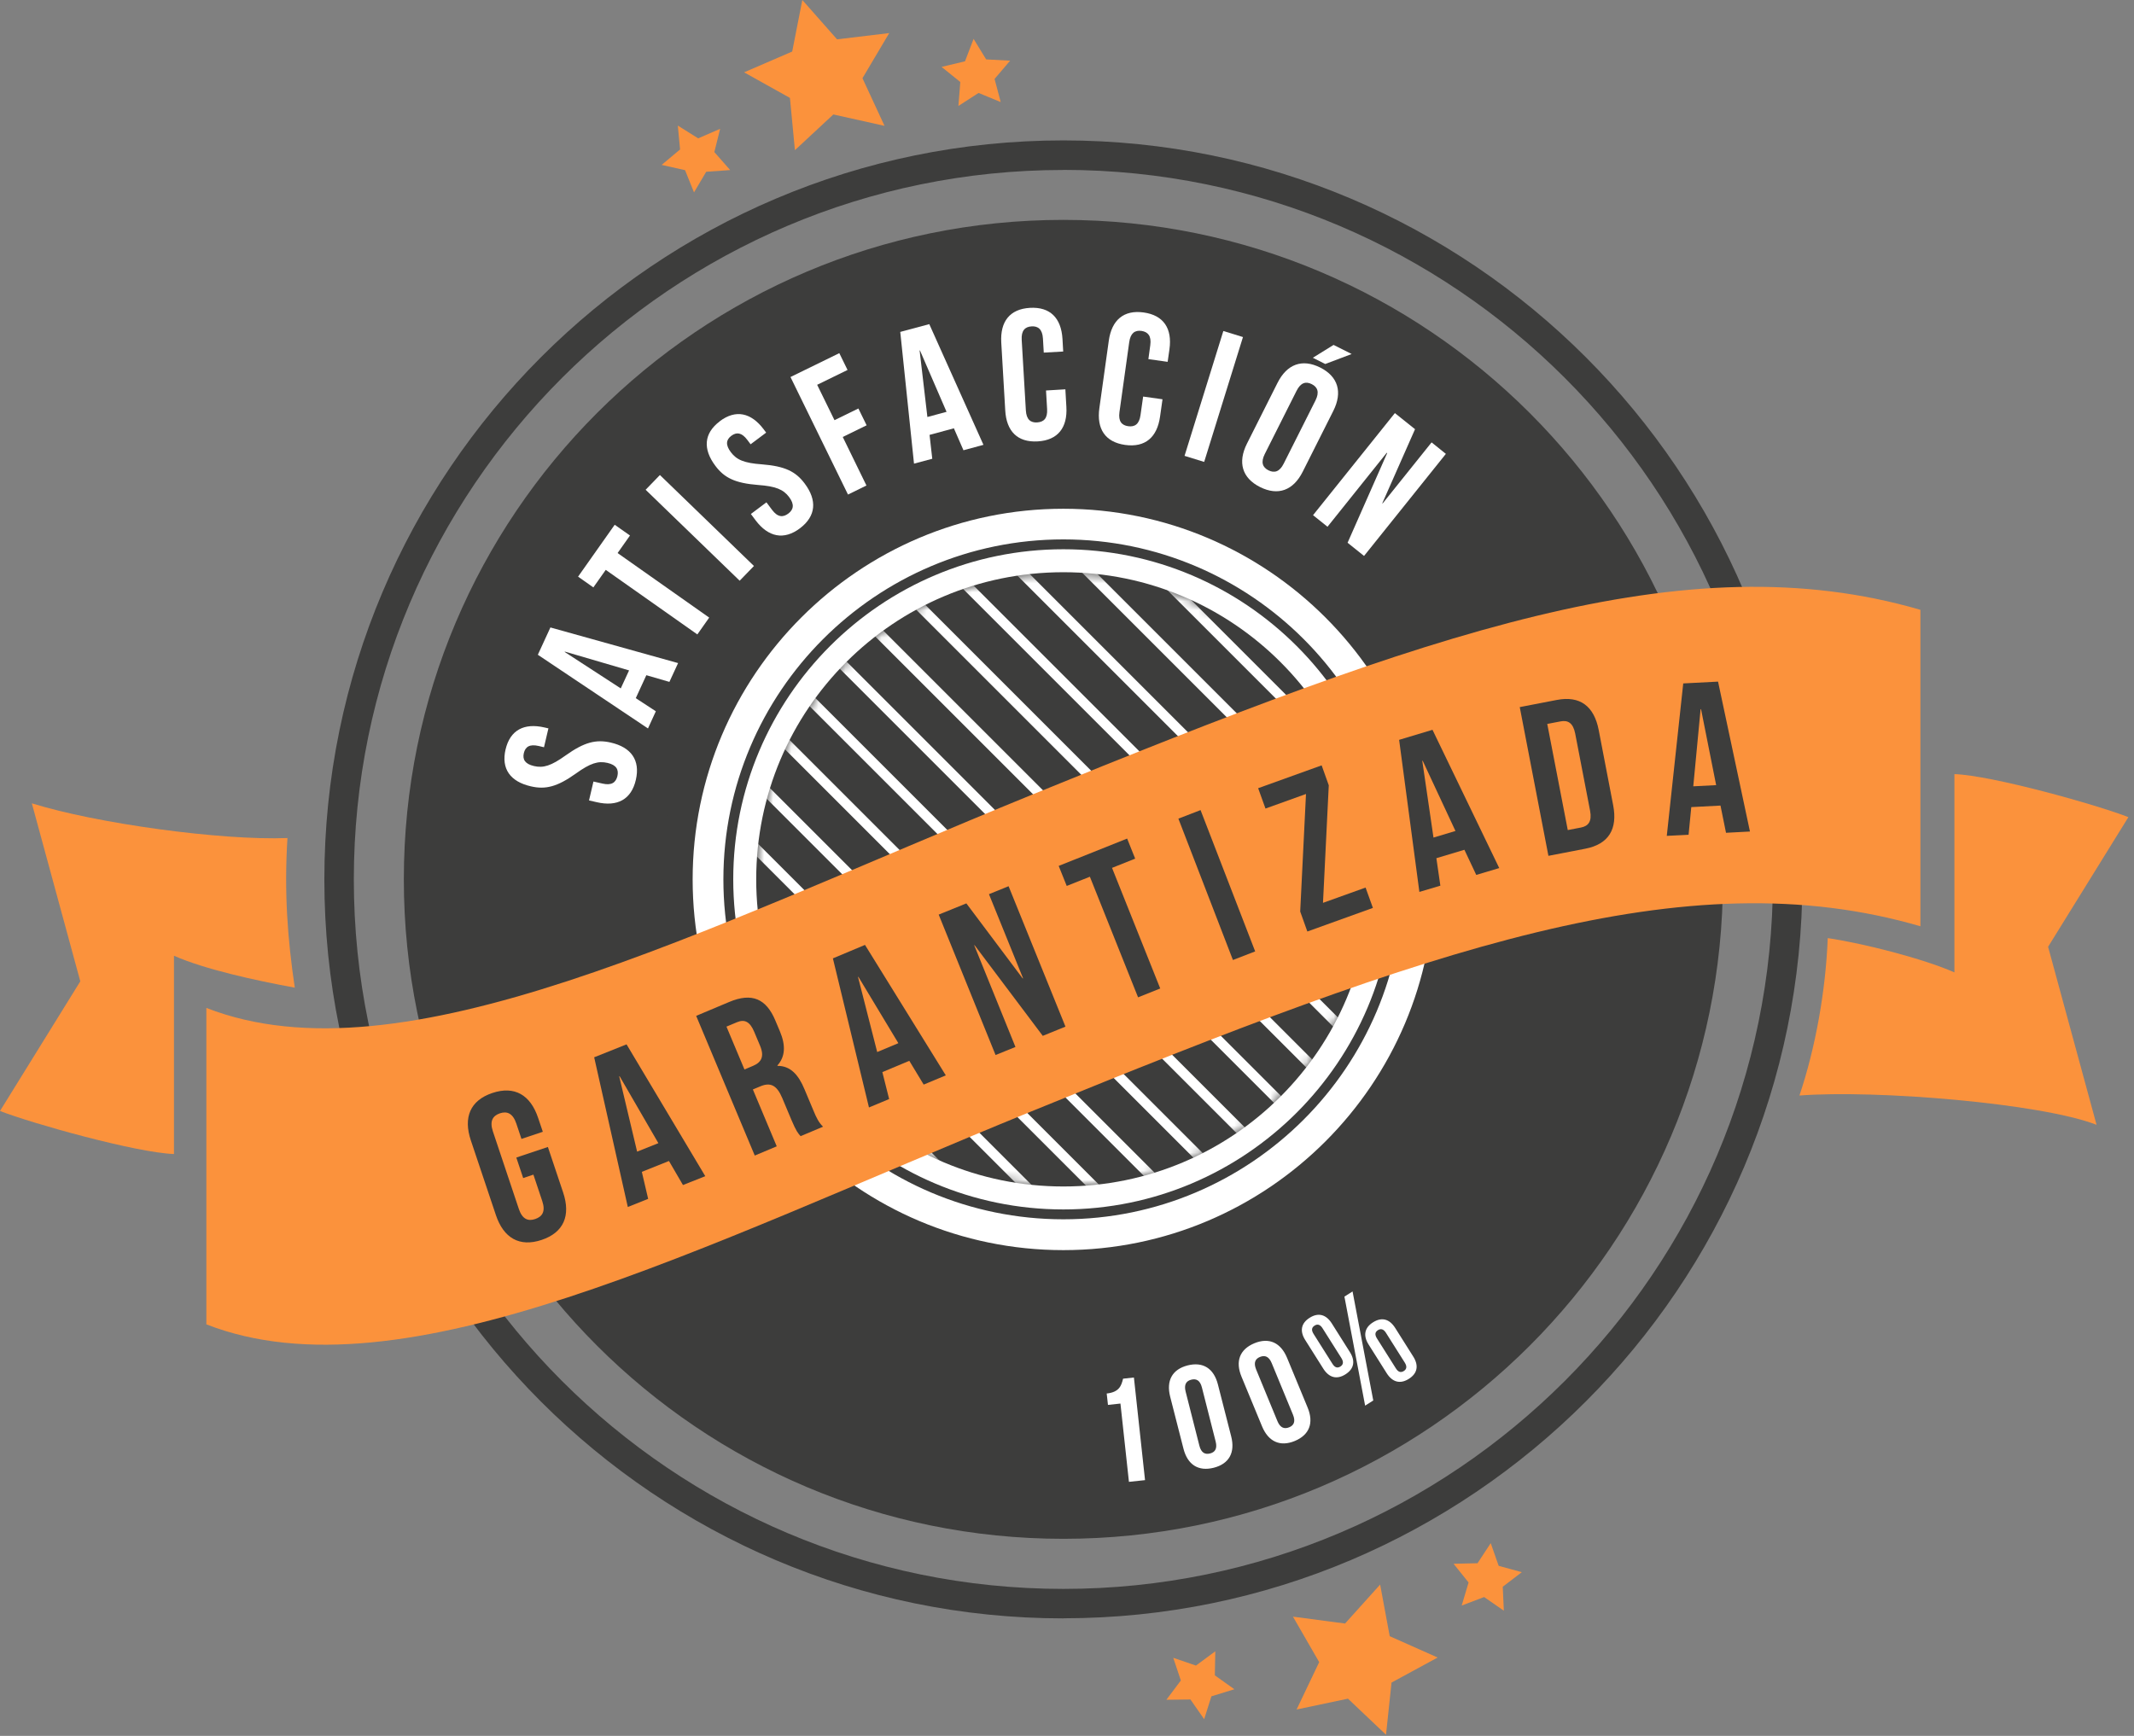 <svg width="236" height="192" viewBox="0 0 236 192" fill="none" xmlns="http://www.w3.org/2000/svg">
<rect x="0" y="0" width="236" height="192" fill="#808080" stroke="none"/>
<g clip-path="url(#clip0_59_572)">
<path d="M117.6 170.2C157.884 170.2 190.54 137.544 190.54 97.26C190.54 56.977 157.884 24.32 117.6 24.32C77.316 24.32 44.66 56.977 44.66 97.26C44.66 137.544 77.316 170.2 117.6 170.2Z" fill="#3D3D3C"/>
<path d="M117.6 179C72.53 179 35.87 142.33 35.87 97.27C35.87 52.21 72.53 15.53 117.6 15.53C162.67 15.53 199.33 52.2 199.33 97.26C199.33 142.32 162.66 178.99 117.6 178.99V179ZM117.6 18.8C74.33 18.8 39.13 54 39.13 97.27C39.13 140.54 74.33 175.74 117.6 175.74C160.87 175.74 196.07 140.54 196.07 97.27C196.07 54 160.87 18.79 117.6 18.79V18.8Z" fill="#3D3D3C"/>
<path d="M122.39 154.129C123.77 153.979 124.01 153.279 124.2 152.489L125.4 152.359L126.63 163.709L124.85 163.899L123.91 155.239L122.53 155.389L122.39 154.119V154.129Z" fill="white"/>
<path d="M129.41 154.48C128.96 152.71 129.63 151.46 131.34 151.02C133.05 150.59 134.24 151.36 134.69 153.13L136.16 158.88C136.61 160.65 135.94 161.9 134.23 162.34C132.52 162.77 131.33 162 130.88 160.23L129.41 154.48ZM132.64 159.9C132.84 160.69 133.27 160.9 133.82 160.76C134.37 160.62 134.64 160.23 134.44 159.44L132.92 153.46C132.72 152.67 132.3 152.46 131.74 152.6C131.19 152.74 130.92 153.13 131.12 153.92L132.64 159.9Z" fill="white"/>
<path d="M137.3 152.27C136.6 150.58 137.09 149.25 138.72 148.57C140.35 147.9 141.64 148.5 142.34 150.19L144.61 155.68C145.31 157.37 144.82 158.7 143.19 159.38C141.56 160.05 140.27 159.45 139.57 157.76L137.3 152.27ZM141.27 157.18C141.58 157.93 142.03 158.08 142.56 157.87C143.09 157.66 143.3 157.23 142.99 156.47L140.64 150.77C140.33 150.02 139.88 149.87 139.35 150.08C138.82 150.29 138.61 150.72 138.92 151.48L141.27 157.18Z" fill="white"/>
<path d="M144.35 148.22C143.72 147.23 143.88 146.35 144.84 145.75C145.79 145.15 146.65 145.38 147.28 146.37L149.28 149.54C149.91 150.53 149.75 151.41 148.79 152.01C147.84 152.61 146.98 152.38 146.35 151.39L144.35 148.22ZM147.36 150.85C147.63 151.28 147.92 151.34 148.24 151.14C148.54 150.95 148.62 150.65 148.35 150.22L146.26 146.91C145.99 146.48 145.68 146.42 145.38 146.62C145.06 146.82 145 147.11 145.27 147.54L147.36 150.85ZM148.68 143.41L149.58 142.84L151.87 154.9L150.97 155.47L148.68 143.41ZM151.36 148.72C150.73 147.73 150.89 146.85 151.85 146.25C152.81 145.65 153.66 145.88 154.29 146.87L156.29 150.04C156.92 151.03 156.76 151.91 155.8 152.51C154.85 153.11 153.99 152.88 153.36 151.89L151.36 148.72ZM154.37 151.35C154.64 151.78 154.93 151.84 155.25 151.64C155.55 151.45 155.63 151.15 155.36 150.72L153.27 147.41C153 146.98 152.69 146.93 152.39 147.12C152.07 147.32 152.01 147.61 152.28 148.04L154.37 151.35Z" fill="white"/>
<path d="M159.041 107.231C164.549 84.341 150.458 61.319 127.567 55.811C104.677 50.303 81.655 64.394 76.147 87.284C70.639 110.175 84.73 133.197 107.62 138.705C130.511 144.213 153.533 130.122 159.041 107.231Z" fill="white"/>
<path d="M117.6 141.53C93.19 141.53 73.34 121.67 73.34 97.27C73.34 72.87 93.2 53.01 117.6 53.01C142 53.01 161.86 72.87 161.86 97.27C161.86 121.67 142 141.53 117.6 141.53ZM117.6 56.27C94.99 56.27 76.6 74.66 76.6 97.27C76.6 119.88 94.99 138.27 117.6 138.27C140.21 138.27 158.6 119.88 158.6 97.27C158.6 74.66 140.21 56.27 117.6 56.27Z" fill="#3D3D3C"/>
<path d="M55.91 82.9C56.41 80.75 57.96 79.94 60.21 80.46L60.65 80.56L60.16 82.65L59.58 82.51C58.57 82.28 58.1 82.59 57.93 83.3C57.77 84 58.06 84.5 59.06 84.73C60.09 84.97 60.96 84.7 62.56 83.55C64.62 82.08 65.92 81.76 67.54 82.13C69.8 82.65 70.82 84.08 70.32 86.25C69.82 88.43 68.27 89.25 66.01 88.73L65.14 88.53L65.63 86.44L66.64 86.67C67.65 86.9 68.11 86.54 68.28 85.84C68.44 85.13 68.18 84.61 67.18 84.38C66.15 84.14 65.28 84.41 63.68 85.56C61.62 87.03 60.32 87.35 58.7 86.97C56.44 86.45 55.41 85.04 55.91 82.89V82.9Z" fill="white"/>
<path d="M74.99 73.34L74.03 75.42L71.48 74.68L70.31 77.22L72.53 78.67L71.66 80.57L59.48 72.42L60.87 69.4L74.99 73.34ZM68.65 76.14L69.57 74.15L62.47 72.07L62.45 72.11L68.65 76.14Z" fill="white"/>
<path d="M63.93 63.78L67.98 58.04L69.67 59.23L68.3 61.17L78.43 68.31L77.12 70.17L66.99 63.03L65.62 64.97L63.93 63.78Z" fill="white"/>
<path d="M71.4 54.17L72.98 52.54L83.38 62.6L81.8 64.23L71.4 54.17Z" fill="white"/>
<path d="M79.6 46.59C81.37 45.26 83.07 45.64 84.46 47.49L84.73 47.85L83.01 49.14L82.65 48.66C82.03 47.83 81.46 47.77 80.88 48.2C80.3 48.63 80.21 49.2 80.83 50.02C81.46 50.86 82.3 51.22 84.27 51.36C86.8 51.56 88 52.15 88.99 53.48C90.38 55.33 90.25 57.08 88.47 58.43C86.69 59.77 84.97 59.41 83.57 57.56L83.04 56.85L84.76 55.56L85.38 56.39C86 57.22 86.59 57.24 87.17 56.81C87.75 56.38 87.89 55.8 87.27 54.98C86.64 54.14 85.8 53.78 83.83 53.64C81.3 53.44 80.1 52.85 79.11 51.52C77.72 49.67 77.83 47.93 79.6 46.6V46.59Z" fill="white"/>
<path d="M92.29 46.471L94.93 45.181L95.84 47.041L93.2 48.331L95.82 53.7L93.78 54.7L87.42 41.7L92.82 39.06L93.73 40.92L90.37 42.56L92.29 46.48V46.471Z" fill="white"/>
<path d="M108.76 49.201L106.55 49.801L105.49 47.371L102.8 48.101L103.1 50.741L101.08 51.281L99.56 36.711L102.77 35.851L108.77 49.221L108.76 49.201ZM102.56 46.121L104.68 45.551L101.74 38.761H101.7L102.56 46.121Z" fill="white"/>
<path d="M117.82 43.07L117.93 44.99C118.07 47.3 116.99 48.69 114.76 48.82C112.53 48.95 111.3 47.7 111.17 45.39L110.73 37.88C110.6 35.57 111.67 34.18 113.9 34.05C116.13 33.92 117.36 35.17 117.5 37.48L117.58 38.88L115.43 39L115.34 37.45C115.28 36.42 114.8 36.05 114.08 36.1C113.36 36.14 112.93 36.56 112.99 37.59L113.45 45.39C113.51 46.42 113.99 46.77 114.71 46.72C115.43 46.67 115.86 46.28 115.8 45.25L115.68 43.19L117.83 43.06L117.82 43.07Z" fill="white"/>
<path d="M128.56 44.181L128.29 46.081C127.97 48.37 126.64 49.52 124.43 49.211C122.22 48.901 121.26 47.431 121.58 45.141L122.62 37.691C122.94 35.401 124.27 34.251 126.48 34.56C128.69 34.87 129.65 36.34 129.33 38.63L129.13 40.02L127 39.721L127.21 38.181C127.35 37.16 126.96 36.711 126.24 36.6C125.52 36.501 125.02 36.831 124.88 37.85L123.8 45.59C123.66 46.611 124.06 47.041 124.77 47.141C125.48 47.24 125.99 46.931 126.13 45.91L126.42 43.861L128.55 44.16L128.56 44.181Z" fill="white"/>
<path d="M135.29 36.61L137.46 37.28L133.17 51.09L131 50.42L135.29 36.61Z" fill="white"/>
<path d="M141.28 42.35C142.32 40.28 144 39.65 146 40.65C147.99 41.65 148.49 43.38 147.45 45.45L144.07 52.17C143.03 54.24 141.35 54.87 139.35 53.87C137.36 52.87 136.86 51.14 137.9 49.07L141.28 42.35ZM139.87 50.22C139.41 51.14 139.64 51.7 140.28 52.02C140.93 52.34 141.51 52.2 141.97 51.27L145.48 44.29C145.94 43.37 145.71 42.81 145.07 42.49C144.42 42.16 143.84 42.31 143.38 43.24L139.87 50.22ZM149.47 39.16L146.56 40.26L145.19 39.57L147.48 38.15L149.47 39.15V39.16Z" fill="white"/>
<path d="M153.39 50.11L153.36 50.08L146.81 58.26L145.21 56.98L154.26 45.69L156.49 47.47L152.87 55.66L152.9 55.69L158.32 48.93L159.9 50.2L150.85 61.49L149.03 60.03L153.41 50.11H153.39Z" fill="white"/>
<path d="M117.6 134.86C96.87 134.86 80 117.99 80 97.26C80 76.53 96.87 59.66 117.6 59.66C138.33 59.66 155.2 76.53 155.2 97.26C155.2 117.99 138.33 134.86 117.6 134.86ZM117.6 60.75C97.47 60.75 81.09 77.13 81.09 97.26C81.09 117.39 97.47 133.77 117.6 133.77C137.73 133.77 154.11 117.39 154.11 97.26C154.11 77.13 137.73 60.75 117.6 60.75Z" fill="#3D3D3C"/>
<path d="M117.6 131.23C136.361 131.23 151.57 116.021 151.57 97.26C151.57 78.499 136.361 63.29 117.6 63.29C98.839 63.29 83.63 78.499 83.63 97.26C83.63 116.021 98.839 131.23 117.6 131.23Z" fill="#3D3D3C"/>
<mask id="mask0_59_572" style="mask-type:luminance" maskUnits="userSpaceOnUse" x="83" y="63" width="69" height="69">
<path d="M117.6 131.23C136.361 131.23 151.57 116.021 151.57 97.26C151.57 78.499 136.361 63.29 117.6 63.29C98.839 63.29 83.63 78.499 83.63 97.26C83.63 116.021 98.839 131.23 117.6 131.23Z" fill="white"/>
</mask>
<g mask="url(#mask0_59_572)">
<path d="M108.131 35.282L107.361 36.053L192.008 120.7L192.779 119.93L108.131 35.282Z" fill="white"/>
<path d="M104.398 39.028L103.628 39.799L188.275 124.447L189.046 123.676L104.398 39.028Z" fill="white"/>
<path d="M100.651 42.775L99.881 43.546L184.528 128.194L185.299 127.423L100.651 42.775Z" fill="white"/>
<path d="M96.901 46.513L96.131 47.284L180.778 131.932L181.549 131.161L96.901 46.513Z" fill="white"/>
<path d="M93.168 50.261L92.398 51.031L177.045 135.679L177.816 134.908L93.168 50.261Z" fill="white"/>
<path d="M89.428 53.999L88.658 54.77L173.305 139.417L174.076 138.647L89.428 53.999Z" fill="white"/>
<path d="M85.681 57.746L84.911 58.517L169.558 143.164L170.329 142.394L85.681 57.746Z" fill="white"/>
<path d="M81.931 61.484L81.161 62.255L165.808 146.903L166.579 146.132L81.931 61.484Z" fill="white"/>
<path d="M78.198 65.231L77.428 66.002L162.075 150.65L162.846 149.879L78.198 65.231Z" fill="white"/>
<path d="M74.451 68.977L73.681 69.748L158.328 154.396L159.099 153.625L74.451 68.977Z" fill="white"/>
<path d="M70.701 72.717L69.931 73.487L154.578 158.135L155.349 157.364L70.701 72.717Z" fill="white"/>
<path d="M66.968 76.463L66.198 77.233L150.845 161.881L151.616 161.11L66.968 76.463Z" fill="white"/>
<path d="M63.228 80.202L62.458 80.973L147.105 165.62L147.876 164.85L63.228 80.202Z" fill="white"/>
<path d="M59.481 83.948L58.711 84.719L143.358 169.366L144.129 168.596L59.481 83.948Z" fill="white"/>
<path d="M55.731 87.687L54.961 88.458L139.608 173.106L140.379 172.335L55.731 87.687Z" fill="white"/>
<path d="M51.998 91.433L51.228 92.204L135.875 176.852L136.646 176.081L51.998 91.433Z" fill="white"/>
</g>
<path d="M22.82 146.48C44.5 154.94 77.37 137.9 113.95 122.97C157.92 105.02 186.34 94.85 212.38 102.45V67.45C186.34 59.85 157.93 70.02 113.95 87.97C77.37 102.9 44.5 119.95 22.82 111.48V146.48Z" fill="#FB923C"/>
<path d="M202.13 103.76C201.91 109.58 200.76 115.96 199 121.17C207.47 120.52 225.71 122.02 231.86 124.41L226.5 104.72L235.38 90.38C231.82 88.99 220.28 85.76 216.14 85.62V107.55C212.75 106.05 206.06 104.33 202.13 103.76Z" fill="#FB923C"/>
<path d="M32.6 109.23C31.79 103.79 31.42 98.64 31.79 92.69C24.44 92.98 10.62 91.07 3.52 88.85L8.88 108.54L0 122.88C3.56 124.27 15.1 127.5 19.24 127.64V105.71C22.63 107.21 28.19 108.43 32.6 109.24V109.23Z" fill="#FB923C"/>
<path d="M57.1 128.03L60.59 126.86L62.28 131.9C63.13 134.44 62.35 136.32 59.9 137.14C57.45 137.96 55.69 136.93 54.84 134.39L52.07 126.13C51.22 123.59 52 121.71 54.45 120.89C56.9 120.07 58.66 121.1 59.51 123.64L60.03 125.18L57.67 125.97L57.1 124.27C56.72 123.14 56.08 122.87 55.28 123.14C54.49 123.41 54.13 124 54.51 125.14L57.38 133.72C57.76 134.85 58.4 135.1 59.19 134.83C59.98 134.56 60.35 133.99 59.97 132.85L58.99 129.92L57.86 130.3L57.1 128.03Z" fill="#3D3D3C"/>
<path d="M78 130.09L75.53 131.07L73.98 128.41L70.98 129.61L71.68 132.6L69.43 133.5L65.71 116.94L69.29 115.51L77.99 130.08L78 130.09ZM70.45 127.38L72.81 126.44L68.52 119.03L68.48 119.05L70.46 127.38H70.45Z" fill="#3D3D3C"/>
<path d="M88.55 125.679C88.25 125.339 88.06 125.129 87.53 123.879L86.51 121.449C85.91 120.019 85.2 119.689 84.1 120.149L83.26 120.499L85.9 126.789L83.47 127.809L76.99 112.359L80.65 110.819C83.17 109.759 84.74 110.479 85.74 112.859L86.25 114.069C86.92 115.659 86.83 116.889 85.97 117.849L85.99 117.889C87.42 117.889 88.3 118.869 88.97 120.479L89.97 122.859C90.28 123.609 90.54 124.149 91.02 124.619L88.55 125.659V125.679ZM80.34 113.549L82.33 118.289L83.28 117.889C84.18 117.509 84.57 116.879 84.05 115.649L83.41 114.129C82.95 113.029 82.37 112.699 81.51 113.059L80.34 113.549Z" fill="#3D3D3C"/>
<path d="M104.6 118.94L102.15 119.96L100.56 117.33L97.58 118.58L98.33 121.56L96.1 122.49L92.11 106L95.66 104.51L104.59 118.93L104.6 118.94ZM97.01 116.36L99.35 115.38L94.93 108.04L94.89 108.06L97.01 116.36Z" fill="#3D3D3C"/>
<path d="M107.78 104.53L107.74 104.55L112.3 115.8L110.1 116.69L103.81 101.16L106.87 99.919L113.1 108.22L113.14 108.2L109.37 98.9L111.54 98.019L117.83 113.55L115.32 114.57L107.77 104.53H107.78Z" fill="#3D3D3C"/>
<path d="M117.09 95.77L124.65 92.75L125.54 94.97L122.98 95.99L128.31 109.33L125.86 110.31L120.53 96.97L117.97 97.99L117.08 95.77H117.09Z" fill="#3D3D3C"/>
<path d="M130.31 90.55L132.77 89.6L138.81 105.23L136.35 106.18L130.32 90.55H130.31Z" fill="#3D3D3C"/>
<path d="M146.16 84.649L146.95 86.859L146.31 99.859L151.02 98.169L151.83 100.419L144.58 103.029L143.79 100.819L144.43 87.819L139.95 89.429L139.14 87.179L146.17 84.649H146.16Z" fill="#3D3D3C"/>
<path d="M165.81 96.01L163.26 96.77L161.95 93.99L158.85 94.92L159.29 97.96L156.97 98.65L154.73 81.83L158.42 80.72L165.8 96.01H165.81ZM158.53 92.64L160.96 91.91L157.34 84.15H157.29L158.53 92.64Z" fill="#3D3D3C"/>
<path d="M168.07 78.209L172.16 77.419C174.74 76.919 176.29 78.109 176.8 80.739L178.4 89.059C178.91 91.689 177.91 93.369 175.33 93.869L171.24 94.659L168.07 78.209ZM171.11 80.059L173.38 91.809L174.84 91.529C175.66 91.369 176.07 90.849 175.85 89.679L174.2 81.129C173.97 79.959 173.4 79.629 172.58 79.789L171.12 80.069L171.11 80.059Z" fill="#3D3D3C"/>
<path d="M193.53 91.97L190.88 92.11L190.27 89.1L187.04 89.27L186.74 92.33L184.33 92.45L186.15 75.59L190 75.39L193.53 91.98V91.97ZM187.26 86.97L189.79 86.84L188.12 78.44H188.07L187.26 86.97Z" fill="#3D3D3C"/>
<path d="M88.73 0L92.57 4.35L98.34 3.66L95.38 8.65L97.82 13.92L92.16 12.66L87.91 16.61L87.36 10.83L82.29 8L87.61 5.7L88.73 0Z" fill="#FB923C"/>
<path d="M74.96 13.89L77.21 15.3L79.64 14.25L79 16.82L80.75 18.81L78.1 19L76.75 21.28L75.76 18.82L73.17 18.24L75.21 16.53L74.96 13.89Z" fill="#FB923C"/>
<path d="M107.67 4.3L109.06 6.57L111.71 6.71L109.99 8.73L110.67 11.29L108.22 10.28L105.99 11.72L106.2 9.07L104.13 7.4L106.72 6.78L107.67 4.3Z" fill="#FB923C"/>
<path d="M153.28 191.87L149.07 187.88L143.39 189.08L145.89 183.84L142.99 178.81L148.75 179.57L152.63 175.26L153.69 180.97L158.99 183.33L153.89 186.1L153.28 191.87Z" fill="#FB923C"/>
<path d="M166.31 178.15L164.13 176.64L161.65 177.58L162.41 175.03L160.75 172.96L163.4 172.9L164.86 170.68L165.74 173.19L168.3 173.89L166.19 175.5L166.31 178.15Z" fill="#FB923C"/>
<path d="M133.17 190.15L131.65 187.97L128.99 188L130.59 185.87L129.75 183.36L132.26 184.22L134.4 182.64L134.35 185.3L136.51 186.84L133.97 187.62L133.17 190.15Z" fill="#FB923C"/>
</g>
<defs>
<clipPath id="clip0_59_572">
<rect width="235.37" height="191.87" fill="white"/>
</clipPath>
</defs>
</svg>
